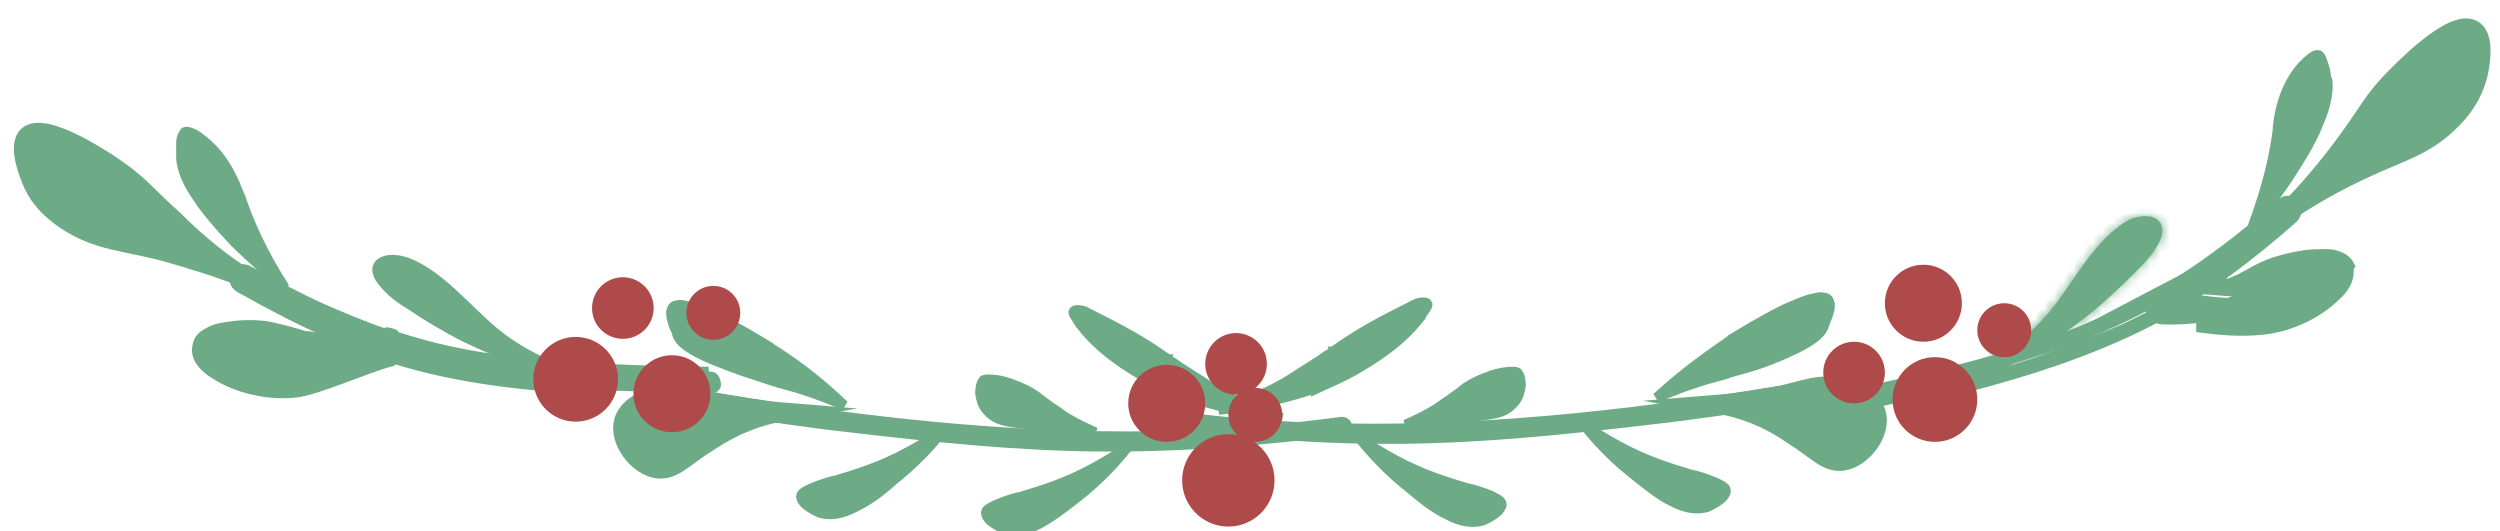 <?xml version="1.0" encoding="utf-8"?>
<!-- Generator: Adobe Illustrator 24.3.0, SVG Export Plug-In . SVG Version: 6.00 Build 0)  -->
<svg version="1.0" id="Layer_1" xmlns="http://www.w3.org/2000/svg" xmlns:xlink="http://www.w3.org/1999/xlink" x="0px" y="0px"
	 viewBox="0 0 259.7 55.2" enable-background="new 0 0 259.7 55.2" xml:space="preserve">
<path fill="none" stroke="#6CAB85" d="M64.4,39.8l-2.7,0.4"/>
<path fill="none" stroke="#6CAB85" d="M31.2,37.4L31.2,37.4 M40,34.5c0.4,0.1,0.7,0.2,1.1,0.3C40.8,34.6,40.4,34.5,40,34.5z"/>
<path fill="#6CAB85" stroke="#6CAB85" d="M33.6,34.7c0-0.1-0.1-0.2-0.1-0.4c0.1,0,0.2,0.1,0.3,0.1l0,0.5c0,0,0,0,0,0c0,0,0,0-0.1,0
	C33.7,34.8,33.7,34.8,33.6,34.7z"/>
<path fill="#6CAB85" stroke="#6CAB85" d="M73.8,39.1h-0.2c-1.1,0-2.1,0-3.2-0.1l3.2-0.4c-6.9-0.1-13.9-0.3-20.7-1.1
	c-4.1-0.5-8-1.3-11.9-2.6c-0.4-0.1-0.7-0.2-1.1-0.3c0,0,0,0,0,0c-2.1-0.7-4.2-1.6-6.3-2.5c-2.7-1.2-5.2-2.6-7.8-4
	c-1.2-0.7-2.1,1.1-0.9,1.8c3.4,1.9,6.8,3.7,10.4,5.2h-0.5c-0.2,0-0.4,0-0.5,0h0c-0.1,0-0.1,0-0.2,0c0,0,0,0,0,0c0,0,0,0-0.1,0h-0.1
	c0,0-0.1,0-0.1,0c-0.1,0-0.2,0-0.3,0c0,0-0.1,0-0.2,0c0,0,0,0-0.1,0c-0.3,0-0.5-0.1-0.7-0.1c-0.3-0.1-0.5-0.1-0.8-0.1l0,0
	c-0.3-0.1-0.7-0.2-1-0.3c-1-0.3-1.9-0.5-2.8-0.7c-1.3-0.2-2.7-0.2-4,0h0c-0.8,0.1-1.5,0.2-2.2,0.6c-0.6,0.3-1.1,0.7-1.2,1.4
	c-0.3,1.2,0.6,2.2,1.7,2.9v0c2.4,1.6,5.7,2.3,8.5,2c2.1-0.2,7.5-2.6,9.8-3.2c0.2,0,0.3-0.1,0.5-0.3c6.7,2.1,13.7,2.8,20.7,3.2l0-0.5
	c0.9,0,1.8,0.1,2.7,0.1c3.2,0.1,6.3,0.2,9.5,0.2h0c0.2,0,0.3-0.1,0.4-0.1c0.1-0.1,0.1-0.2,0.1-0.3C74.3,39.3,74.1,39.1,73.8,39.1z
	 M31,36.5L31,36.5C31,36.5,31,36.5,31,36.5L31,36.5C31,36.5,31,36.5,31,36.5C31.1,36.5,31.1,36.5,31,36.5
	C31.1,36.5,31.1,36.5,31,36.5z"/>
<path fill="#6CAB85" stroke="#6CAB85" d="M20.5,20.5c-1-1.4-1.6-2.8-1.7-4c0-0.1,0-0.2,0-0.3c0-0.4,0-0.9,0-1.4
	c0-0.3,0.1-0.6,0.2-0.8c0.1-0.2,0.2-0.3,0.2-0.3c0,0,0.2-0.1,0.4,0c0.3,0.1,0.7,0.2,1.4,0.8h0c2.5,1.9,3.5,4.8,3.9,5.8
	c0,0.1,0,0.1,0.1,0.2c0.8,2.4,2.1,5.5,4.6,9.4c-1.6-1.4-3.5-3-5.3-4.8C22.7,23.4,21.4,21.9,20.5,20.5z"/>
<path fill="#6CAB85" stroke="#6CAB85" d="M39.5,28L39.5,28L39.5,28c0-0.1,0-0.1,0.1-0.1c0.1-0.1,0.2-0.1,0.5-0.2l0,0l0,0
	c0.8-0.3,2.1-0.2,4.8,1.9l0,0c2,1.5,3.2,2.8,4,3.7c0.1,0.1,0.1,0.1,0.2,0.2v0l0,0c1.8,1.9,3.8,3.2,5.6,4.1c-0.5-0.2-1-0.4-1.6-0.6
	c-3.6-1.4-7.2-3.3-9.9-5.1c-1.3-0.9-2.4-1.8-3-2.5c-0.3-0.4-0.6-0.7-0.7-0.9C39.5,28.2,39.5,28,39.5,28z"/>
<path fill="#6CAB85" d="M59,38.7c0.2-0.2,0-0.1-0.3-0.2c-0.3,0-0.6-0.1-0.9-0.1c-0.8-0.2-1.7-0.5-2.5-0.7c-2.1-0.7-4.1-1.5-6.1-2.5
	c-3-1.4-6.3-3.2-8.7-5.6c-0.3-0.3-0.7-0.7-0.9-1.1c-0.4-0.6-0.2-0.8,0.5-1c1.2-0.3,2.4,0.4,3.4,1c3.1,2,5.2,4.9,8.2,7.1
	c1.5,1.1,3.1,2,4.8,2.6c0.6,0.2,1.2,0.5,1.8,0.7c0.2,0.1,0.3,0.2,0.6,0.2c0.4,0,0.1,0.3,0.1-0.2c0,0.6,1,0.6,1,0
	c0.1-0.7-1.4-1-1.8-1.1c-1.7-0.6-3.3-1.4-4.8-2.4c-3.7-2.4-6.2-6.3-10.2-8.3c-1.1-0.5-2.4-0.9-3.6-0.4c-1.1,0.5-1.1,1.5-0.6,2.4
	c0.8,1.2,2,2.2,3.2,2.9c1.9,1.3,3.8,2.4,5.7,3.4c2.5,1.2,5.1,2.3,7.7,3.2c1,0.3,1.9,0.6,2.9,0.8c0.4,0,1,0.2,1.4-0.2
	C60.2,38.9,59.5,38.2,59,38.7z"/>
<path fill="#6CAB85" stroke="#6CAB85" stroke-width="2" stroke-miterlimit="10" d="M25.5,28.9c-3.5-1.4-6.5-2.2-8.5-2.8
	c-4.4-1.1-6.7-1.1-9.8-3c-2.5-1.6-3.4-3.1-3.9-4.3c-0.1-0.3-1.6-3.6-0.4-4.7c1.8-1.6,8.4,2.9,9.1,3.4c2.5,1.7,3.3,2.9,6.1,5.4
	C20.7,25.5,23.3,27.5,25.5,28.9z"/>
<path fill="#6CAB85" stroke="#6CAB85" d="M230.2,26.6c2.4-1.7,4.6-3.6,6.8-5.5c1-0.9,2.2,0.7,1.2,1.6c-4.3,3.8-8.9,7.3-13.9,10.1
	 M230.2,26.6l0.3,0.4c0,0,0,0,0,0 M230.2,26.6l0.3,0.4c0,0,0,0,0,0 M230.2,26.6c-5.5,4.1-11.4,7-17.9,9.2
	c-6.5,2.2-13.3,3.7-20.1,5.2l12.1-0.8 M230.5,27c2.4-1.7,4.6-3.6,6.8-5.5l0,0l0,0c0.1-0.1,0.3-0.1,0.4-0.1c0.1,0,0.2,0.1,0.3,0.2
	c0.2,0.2,0.2,0.5-0.1,0.7l0,0c-4.3,3.8-8.8,7.2-13.8,10 M230.5,27c-5.6,4.1-11.5,7.1-18,9.2c-6.6,2.2-13.4,3.7-20.1,5.2l-0.2,0
	c-0.3,0.1-0.4,0.4-0.4,0.7c0,0.1,0.1,0.2,0.2,0.3c0.1,0,0.2,0.1,0.4,0l0,0l0,0c3.9-0.9,7.9-1.8,11.9-2.8 M224.1,32.4
	C224.1,32.4,224.1,32.4,224.1,32.4l0.2,0.4 M224.1,32.4C224.1,32.4,224.1,32.4,224.1,32.4l0.2,0.4 M224.1,32.4
	c-6.2,3.4-13,5.5-19.8,7.4 M224.4,32.8c-6.3,3.4-13.1,5.6-19.9,7.4 M204.4,40.2l-0.1-0.5c0,0,0,0,0,0 M204.4,40.2l-0.1-0.5
	c0,0,0,0,0,0"/>
<path fill="#6CAB85" stroke="#6CAB85" d="M233.7,30.5c-1.2,0.6-2.8,1.3-4.9,1.6c0.4,0.1,0.9,0.1,1.4,0.1v0l0,0
	c2.4,0.2,4.5,0.4,6.9-0.4v0l0,0c1.5-0.5,2.9-1.3,3.9-2c0.5-0.4,0.9-0.8,1.1-1.1c0.1-0.2,0.2-0.3,0.2-0.4c0,0,0,0,0,0
	c0,0-0.1,0-0.2-0.1c-0.2-0.1-0.5-0.1-0.9-0.1c-0.6,0-1.1,0.1-1.5,0.1c-0.1,0-0.2,0-0.2,0c-2.3,0.3-3.8,1.2-5,1.9
	C234.1,30.3,233.9,30.4,233.7,30.5L233.7,30.5L233.7,30.5z"/>
<path fill="none" stroke="#6CAB85" d="M240.2,29c0,0-0.1,0.1-0.1,0.1c0,0,0,0,0,0c0,0-0.1,0.1-0.2,0.1c0.1,0,0.3,0,0.4,0
	C240.2,29.2,240.2,29.1,240.2,29z M240.9,30l0,0.1C240.9,30.1,240.9,30.1,240.9,30C240.9,30,241,30,240.9,30
	C240.9,30,240.9,30,240.9,30z M238.5,29.2c0,0.1,0,0.2,0,0.3c0.1,0,0.2,0,0.3-0.1L238.5,29.2z M230.8,28.9c-0.1,0-0.2,0.1-0.3,0.1
	l0.1,0.5c0,0,0,0,0,0c0,0,0,0,0.1,0c0,0,0.1-0.1,0.1-0.2C230.8,29.2,230.9,29.1,230.8,28.9z M233.7,31.5L233.7,31.5 M226.6,30.2
	C226.6,30.2,226.6,30.2,226.6,30.2c0,0-0.1,0-0.1,0h0c0,0.1,0,0.2,0,0.3c0,0,0,0,0,0.1L226.6,30.2l0.1,0.5c0,0,0,0,0,0
	c0,0,0.1,0,0.1,0l0.1-0.5v0l0-0.1C226.8,30.2,226.7,30.2,226.6,30.2z"/>
<path fill="#6CAB85" stroke="#6CAB85" d="M238.9,29.4C238.9,29.4,238.9,29.4,238.9,29.4l-0.2-0.4c0,0,0,0,0,0c0,0,0,0,0,0
	L238.9,29.4L238.9,29.4C238.9,29.4,238.9,29.4,238.9,29.4z"/>
<path fill="#6CAB85" stroke="#6CAB85" d="M244,28.3c0,0.8-0.5,1.7-1.3,2.4c-2,2-5.1,3.4-8,3.6c-2.1,0.2-4.3,0-6.5-0.3
	c1.9-0.2,3.7-0.7,5.4-1.4c0.5-0.2,1-0.5,1.5-0.7h0c0.5-0.3,0.9-0.5,1.4-0.7h0l0,0c1.1-0.5,2-0.7,3.2-0.9c0.2,0,0.5,0,0.6,0
	c0,0,0,0,0,0h0.1c0,0,0,0,0,0c0,0,0,0,0,0c0,0,0.1,0,0.1,0c0,0,0.1,0,0.1,0c0,0,0,0,0,0c0,0,0.1,0,0.2,0c0.1,0,0.2,0,0.3,0h0
	c0,0,0.1,0,0.1,0c0,0,0.1,0,0.2,0c0,0,0.2,0,0.4-0.2c0.1-0.1,0.1-0.3,0.1-0.4v-0.1c0-0.1,0-0.1-0.1-0.2c0-0.1-0.1-0.1-0.1-0.1
	c0,0-0.1,0-0.1,0c0,0-0.1,0-0.1,0c0,0-0.1,0-0.1,0c0,0,0,0,0,0c-0.3-0.2-0.5-0.5-0.5-0.9c0-0.1,0-0.2,0-0.3v0h0v0h0v0h0v0h0v0h0v0h0
	v0l0,0c0-0.1,0-0.2-0.1-0.3c-0.1-0.1-0.1-0.1-0.2-0.1c-0.1,0-0.1,0-0.2,0c-0.1,0-0.1,0-0.2,0l-0.1-0.1h0v0h0v0h0v0h0v0h0v0l0,0v0h0
	v0h0v0h0v0h0v0h0v0h0v0l0,0v0h0c-0.2,0.1-0.3,0.3-0.3,0.4v0c-0.1,0.1-0.2,0.2-0.4,0.4l0,0l0,0c-0.2,0.2-0.5,0.4-0.7,0.5v0
	c0,0,0,0,0,0c0,0,0,0-0.1,0.1l0,0c-0.1,0-0.2,0.1-0.2,0.1l0,0c-0.1,0.1-0.2,0.1-0.2,0.1c-0.6,0.3-1.2,0.5-1.7,0.7h0l0,0
	c-0.3,0.1-0.9,0.3-1.6,0.4c-0.3,0-0.7,0-1.1,0.1v0h0c-0.1,0-0.2,0-0.3,0h-0.2l0,0h0c-1.3-0.1-2.7-0.2-4-0.3h0
	c-0.3,0-0.6-0.1-0.8-0.1c0.4-0.1,0.9-0.2,1.4-0.2c0.2,0,0.3-0.1,0.5-0.1h0c0.1,0,0.1,0,0.2,0c0,0,0,0,0,0h0c0,0,0,0,0,0
	c0.1,0,0.1,0,0.1,0c0,0,0.1,0,0.1,0c0.1,0,0.2-0.1,0.3-0.1c0,0,0.1,0,0.2-0.1c0,0,0,0,0.1,0c0.2-0.1,0.5-0.2,0.7-0.3
	c0.2-0.1,0.5-0.2,0.7-0.3l0,0l0,0c0.3-0.2,0.6-0.3,0.9-0.5c0.9-0.5,1.7-0.9,2.6-1.2c1.3-0.4,2.6-0.7,4-0.8c0.8,0,1.6-0.1,2.3,0.1
	c0.7,0.2,1.2,0.5,1.5,1.1C244,27.7,244,28,244,28.3z"/>
<path fill="#6CAB85" stroke="#6CAB85" d="M233.3,31.7c-2.8,1.2-5.7,1.6-8.7,1.5c-0.3,0-0.7-0.2-1-0.6c-0.2-0.3-0.4-0.6-0.4-0.9
	c0,0,0-0.1,0-0.1v0c0-0.2,0.1-0.4,0.1-0.5c0.5-0.6,1.2-0.8,2-0.6l0.7,0.2l0.1,0l0,0c0,0,0,0,0,0h0c0,0,0.1,0,0.1,0c0,0,0.1,0,0.1,0
	h0c0,0,0.1,0,0.2,0c0,0,0,0,0,0v0c0.2,0,0.5,0.1,0.8,0.2c0.1,0,0.2,0,0.3,0.1c0.4,0.1,0.8,0.1,1.2,0.2c1.4,0.2,2.8,0.3,4.1,0.3
	c0.1,0,0.2,0,0.3,0c0,0,0,0,0,0c0.1,0,0.2,0,0.2,0l0,0C233.6,31.5,233.5,31.6,233.3,31.7L233.3,31.7z"/>
<path fill="#6CAB85" stroke="#6CAB85" d="M233.5,31L233.5,31c0-0.2,0.1-0.2,0.1-0.3c0-0.1,0.1-0.1,0.1-0.1c0,0,0,0,0.1,0l0,0.5
	l0-0.3l0,0.3l0,0.5c0,0,0,0,0,0c0,0,0,0,0,0s0,0-0.1,0c0,0,0,0,0,0C233.6,31.3,233.5,31.2,233.5,31z"/>
<path fill="#6CAB85" stroke="#6CAB85" d="M239.2,6.8L239.2,6.8L239.2,6.8c-2.1,2.3-2.5,5.4-2.6,6.4c0,0.1,0,0.1,0,0.2
	c-0.3,2.5-1,5.8-2.6,10.1c1.3-1.7,2.9-3.7,4.2-5.8c1.1-1.7,2.1-3.4,2.7-5c0.7-1.6,1-3.1,0.9-4.2c0-0.1,0-0.2-0.1-0.3
	c-0.1-0.4-0.1-0.9-0.3-1.4c-0.1-0.3-0.2-0.6-0.3-0.8c-0.1-0.2-0.2-0.3-0.3-0.3c-0.1,0-0.2,0-0.4,0.1C240.2,5.9,239.8,6.2,239.2,6.8z
	"/>
<path fill="#6CAB85" stroke="#6CAB85" d="M223.7,23.9L223.7,23.9L223.7,23.9c0-0.1,0-0.1-0.1-0.1c-0.1,0-0.2-0.1-0.5-0.1l0,0l0,0
	c-0.8-0.2-2.1,0.2-4.4,2.8v0c-1.7,1.9-2.6,3.4-3.2,4.4c0,0.1-0.1,0.1-0.1,0.2l0,0l0,0c-1.4,2.2-3.1,3.9-4.7,5.2
	c0.5-0.3,0.9-0.6,1.4-0.9c3.3-2.1,6.4-4.7,8.7-7c1.1-1.1,2-2.2,2.5-3c0.3-0.4,0.4-0.8,0.5-1C223.8,24,223.7,23.9,223.7,23.9z"/>
<path fill="#6CAB85" d="M206.7,38.3c-0.2-0.1,0-0.1,0.2-0.2c0.3-0.1,0.5-0.2,0.8-0.3c0.7-0.4,1.5-0.8,2.3-1.1
	c1.9-1.1,3.8-2.3,5.5-3.7c2.7-2,5.5-4.3,7.4-7.2c0.3-0.4,0.6-0.8,0.7-1.3c0.2-0.6,0.1-0.8-0.7-0.9c-1.2-0.1-2.3,0.9-3.1,1.6
	c-2.7,2.5-4.2,5.9-6.6,8.6c-1.3,1.4-2.7,2.5-4.2,3.5c-0.5,0.3-1.1,0.7-1.6,1c-0.2,0.1-0.3,0.3-0.5,0.3c-0.4,0.1,0,0.3-0.1-0.2
	c0.2,0.6-0.8,0.8-1,0.2c-0.2-0.7,1.2-1.2,1.5-1.5c1.6-1,3-2,4.3-3.3c3.2-3.1,4.8-7.4,8.4-10.2c1-0.8,2.1-1.3,3.4-1.1
	c1.2,0.3,1.4,1.2,1.1,2.2c-0.5,1.3-1.6,2.5-2.6,3.5c-1.6,1.6-3.2,3.1-4.9,4.5c-2.2,1.7-4.5,3.3-6.9,4.6c-0.9,0.4-1.8,1-2.7,1.3
	c-0.4,0.1-1,0.4-1.4,0.1C205.6,38.7,206.2,37.9,206.7,38.3z"/>
<defs>
	<filter id="Adobe_OpacityMaskFilter" filterUnits="userSpaceOnUse" x="204.9" y="21.6" width="20.8" height="18.5">
		<feColorMatrix  type="matrix" values="1 0 0 0 0  0 1 0 0 0  0 0 1 0 0  0 0 0 1 0"/>
	</filter>
</defs>
<mask maskUnits="userSpaceOnUse" x="204.9" y="21.6" width="20.8" height="18.5" id="path-14-inside-2_1_">
	<path fill="#FFFFFF" filter="url(#Adobe_OpacityMaskFilter)" d="M206.7,38.3c-0.2-0.1,0-0.1,0.2-0.2c0.3-0.1,0.5-0.2,0.8-0.3
		c0.7-0.4,1.5-0.8,2.3-1.1c1.9-1.1,3.8-2.3,5.5-3.7c2.7-2,5.5-4.3,7.4-7.2c0.3-0.4,0.6-0.8,0.7-1.3c0.2-0.6,0.1-0.8-0.7-0.9
		c-1.2-0.1-2.3,0.9-3.1,1.6c-2.7,2.5-4.2,5.9-6.6,8.6c-1.3,1.4-2.7,2.5-4.2,3.5c-0.5,0.3-1.1,0.7-1.6,1c-0.2,0.1-0.3,0.3-0.5,0.3
		c-0.4,0.1,0,0.3-0.1-0.2c0.2,0.6-0.8,0.8-1,0.2c-0.2-0.7,1.2-1.2,1.5-1.5c1.6-1,3-2,4.3-3.3c3.2-3.1,4.8-7.4,8.4-10.2
		c1-0.8,2.1-1.3,3.4-1.1c1.2,0.3,1.4,1.2,1.1,2.2c-0.5,1.3-1.6,2.5-2.6,3.5c-1.6,1.6-3.2,3.1-4.9,4.5c-2.2,1.7-4.5,3.3-6.9,4.6
		c-0.9,0.4-1.8,1-2.7,1.3c-0.4,0.1-1,0.4-1.4,0.1C205.6,38.7,206.2,37.9,206.7,38.3z"/>
</mask>
<path mask="url(#path-14-inside-2_1_)" fill="#6CAB85" d="M207.7,37.8l0.4,0.9l0,0l0,0L207.7,37.8z M210,36.6l0.5,0.9l0,0l0,0
	L210,36.6z M215.5,33l-0.6-0.8l0,0l0,0L215.5,33z M223,25.8l-0.8-0.6l0,0l0,0L223,25.8z M223.7,24.5l-1-0.3l0,0l0,0L223.7,24.5z
	 M223,23.6l-0.1,1l0,0L223,23.6z M219.9,25.2l-0.7-0.7l0,0L219.9,25.2z M213.3,33.8l-0.7-0.7l0,0L213.3,33.8z M209.1,37.4l0.6,0.8
	l0,0l0,0L209.1,37.4z M207.5,38.4l0.5,0.9l0,0l0,0L207.5,38.4z M207,38.7l-0.3-1l0.1,0l0.1,0L207,38.7z M206.9,38.5l-1,0.2l2-0.4
	L206.9,38.5z M205.9,38.7l0.9-0.3l0,0l0,0L205.9,38.7z M207.4,37.2l-0.5-0.8l0,0l0,0L207.4,37.2z M211.7,34l-0.7-0.7l0,0L211.7,34z
	 M220.1,23.8l-0.6-0.8l0,0l0,0L220.1,23.8z M223.5,22.7l0.2-1l0,0l0,0L223.5,22.7z M224.6,24.9l1,0.3l0,0l0,0L224.6,24.9z M222,28.4
	l-0.7-0.7l0,0l0,0L222,28.4z M217.1,32.9l-0.6-0.8l0,0L217.1,32.9z M210.2,37.5l0.5,0.9l0,0l0,0L210.2,37.5z M207.5,38.8l0.3,0.9
	l0,0l0,0L207.5,38.8z M206.1,39l0.5-0.9l0.1,0l0.1,0L206.1,39z M206.1,39.1c0,0-0.1-0.1-0.2-0.1c0,0-0.2-0.2-0.3-0.4
	c0-0.1-0.1-0.3-0.1-0.5c0-0.2,0.1-0.4,0.2-0.5c0.2-0.2,0.4-0.3,0.4-0.3c0.1,0,0.1-0.1,0.2-0.1c0,0,0.1,0,0.1,0c0,0,0.1,0,0.1,0
	l0.7,1.9c-0.1,0-0.2,0.1-0.3,0.1c-0.1,0,0,0,0,0c0,0,0.2-0.1,0.4-0.3c0.1-0.1,0.2-0.3,0.2-0.5c0-0.2,0-0.4,0-0.5
	c-0.1-0.2-0.2-0.3-0.2-0.3c0,0-0.1-0.1-0.1,0L206.1,39.1z M206.6,37.1c0.1-0.1,0.3-0.1,0.4-0.2c0.1-0.1,0.3-0.1,0.4-0.2l0.7,1.9
	c-0.1,0.1-0.3,0.1-0.4,0.2c-0.1,0.1-0.3,0.1-0.4,0.2L206.6,37.1z M207.3,36.9c0.4-0.2,0.7-0.4,1.1-0.6c0.4-0.2,0.8-0.4,1.2-0.6
	l0.9,1.8c-0.4,0.2-0.7,0.4-1.1,0.6c-0.4,0.2-0.8,0.4-1.2,0.6L207.3,36.9z M209.5,35.7c1.9-1.1,3.7-2.2,5.4-3.6l1.2,1.6
	c-1.8,1.4-3.7,2.6-5.7,3.7L209.5,35.7z M215,32.2c2.7-2,5.4-4.3,7.2-7l1.7,1.1c-2,3-5,5.4-7.7,7.5L215,32.2z M222.2,25.2
	c0.3-0.4,0.5-0.7,0.6-1l1.9,0.6c-0.2,0.7-0.6,1.2-0.8,1.6L222.2,25.2z M222.8,24.1C222.8,24,222.8,24,222.8,24.1c0,0,0,0.1,0.2,0.3
	c0.1,0.1,0.1,0.1,0.2,0.2c0,0,0.1,0,0.1,0c0,0,0,0-0.1,0c0,0-0.1,0-0.2,0l0.1-2c0.2,0,0.5,0,0.7,0.1c0.2,0.1,0.5,0.2,0.8,0.5
	c0.2,0.3,0.3,0.7,0.3,0.9c0,0.3-0.1,0.5-0.2,0.7L222.8,24.1z M223,24.6c-0.3,0-0.7,0.1-1.1,0.3c-0.4,0.3-0.8,0.6-1.3,1l-1.4-1.5
	c0.4-0.4,1-0.9,1.6-1.3c0.6-0.4,1.4-0.7,2.3-0.6L223,24.6z M220.6,26c-1.2,1.2-2.2,2.6-3.3,4.1c-1,1.5-2,3-3.3,4.5l-1.5-1.4
	c1.2-1.3,2.1-2.7,3.2-4.2c1-1.5,2.1-3,3.5-4.4L220.6,26z M214,34.5c-1.3,1.4-2.8,2.6-4.3,3.7l-1.1-1.7c1.4-1,2.8-2.1,4-3.4L214,34.5
	z M209.6,38.2c-0.2,0.2-0.5,0.3-0.8,0.5c-0.3,0.2-0.6,0.4-0.8,0.5l-1-1.7c0.2-0.2,0.5-0.3,0.8-0.5c0.3-0.2,0.6-0.4,0.8-0.5
	L209.6,38.2z M208,39.3C208,39.2,208,39.2,208,39.3C208,39.2,208,39.3,208,39.3C208,39.3,207.9,39.3,208,39.3
	c-0.2,0.2-0.5,0.4-0.8,0.4l-0.3-2c-0.1,0-0.2,0.1-0.2,0.1c0,0,0,0,0,0c0,0,0,0,0.1-0.1c0.1,0,0.1-0.1,0.3-0.2L208,39.3z M207.3,39.6
	C207.3,39.6,207.3,39.6,207.3,39.6c0.1-0.1,0.2-0.1,0.3-0.3c0.1-0.1,0.3-0.4,0.2-0.8c-0.1-0.2-0.2-0.4-0.4-0.6
	c-0.2-0.1-0.4-0.2-0.5-0.2c-0.3,0-0.5,0.1-0.7,0.2c-0.1,0.1-0.2,0.2-0.2,0.3c0,0.1,0,0.2-0.1,0.2c0,0.1,0,0.1,0,0.1l2-0.3
	c0,0.2,0,0.5-0.1,0.8c-0.1,0.1-0.2,0.3-0.3,0.4c-0.1,0.1-0.4,0.3-0.7,0.3c-0.2,0-0.4-0.1-0.6-0.2c-0.2-0.1-0.3-0.4-0.4-0.6
	c-0.1-0.4,0.1-0.8,0.2-0.9c0.2-0.3,0.5-0.4,0.7-0.4L207.3,39.6z M207.9,38.3c0.1,0.4,0,0.9-0.3,1.3c-0.3,0.3-0.6,0.5-0.9,0.5
	c-0.6,0.1-1.5-0.1-1.8-1.1l1.9-0.5c0-0.1-0.1-0.3-0.3-0.3c-0.1-0.1-0.2-0.1-0.3,0c-0.1,0-0.2,0-0.3,0.2c-0.1,0.2-0.2,0.4-0.1,0.5
	L207.9,38.3z M205,39c-0.2-0.6,0-1.1,0.2-1.4c0.2-0.3,0.5-0.5,0.7-0.7c0.2-0.2,0.5-0.3,0.7-0.4c0.2-0.1,0.3-0.2,0.4-0.2l1.1,1.7
	c-0.1,0.1-0.4,0.2-0.5,0.3c-0.2,0.1-0.3,0.2-0.5,0.3c-0.1,0-0.1,0.1-0.2,0.1c0,0-0.1,0.1-0.1,0.1c0,0,0.1-0.2,0-0.4L205,39z
	 M206.9,36.4c1.5-0.9,2.9-1.9,4.1-3.1l1.4,1.4c-1.3,1.3-2.8,2.4-4.4,3.4L206.9,36.4z M211,33.3c1.5-1.5,2.6-3.2,3.9-5.1
	c1.3-1.8,2.6-3.7,4.5-5.2l1.2,1.6c-1.6,1.3-2.9,3-4.1,4.8c-1.2,1.8-2.5,3.7-4.2,5.3L211,33.3z M219.5,23c1.1-0.8,2.5-1.6,4.2-1.3
	l-0.4,2c-0.9-0.2-1.7,0.2-2.7,0.9L219.5,23z M223.7,21.7c0.9,0.2,1.5,0.7,1.8,1.4c0.3,0.7,0.2,1.5,0,2.1l-1.9-0.6
	c0.1-0.4,0.1-0.6,0.1-0.7c0,0,0-0.1-0.1-0.1c0,0-0.1-0.1-0.3-0.1L223.7,21.7z M225.5,25.3c-0.6,1.5-1.8,2.8-2.8,3.8l-1.4-1.4
	c1-1,1.9-2.1,2.3-3.2L225.5,25.3z M222.7,29.1c-1.6,1.7-3.3,3.2-5,4.6l-1.2-1.6c1.7-1.3,3.3-2.8,4.8-4.4L222.7,29.1z M217.7,33.7
	c-2.2,1.7-4.6,3.4-7,4.7l-1-1.7c2.4-1.3,4.6-2.9,6.8-4.6L217.7,33.7z M210.6,38.4c-0.4,0.2-0.8,0.4-1.3,0.7c-0.5,0.2-1,0.5-1.5,0.7
	l-0.7-1.9c0.4-0.1,0.8-0.3,1.2-0.6c0.4-0.2,0.9-0.5,1.4-0.7L210.6,38.4z M207.8,39.8c-0.1,0-0.5,0.2-0.8,0.2
	c-0.3,0.1-0.9,0.1-1.5-0.3l1.2-1.6c-0.1-0.1-0.2,0-0.1-0.1c0.1,0,0.1,0,0.2-0.1c0,0,0.1,0,0.2-0.1c0.1,0,0.1,0,0.2-0.1L207.8,39.8z
	 M205.7,39.9c-0.4-0.2-0.7-0.6-0.7-1.1c0-0.4,0.1-0.8,0.3-1c0.2-0.3,0.5-0.5,0.9-0.6c0.4-0.1,0.8,0,1.2,0.2l-1.2,1.6
	c0.1,0.1,0.2,0.1,0.4,0.1c0.1,0,0.2-0.1,0.3-0.2c0.1-0.1,0.1-0.2,0.1-0.4c0-0.3-0.2-0.4-0.3-0.5L205.7,39.9z"/>
<path fill="#6CAB85" stroke="#6CAB85" stroke-width="2" stroke-miterlimit="10" d="M237.6,22c3.1-2.1,5.9-3.5,7.8-4.4
	c4.1-1.9,6.4-2.4,9-4.9c2.1-2,2.7-3.8,3-4.9c0.1-0.4,0.9-3.9-0.5-4.7c-2.1-1.3-7.6,4.5-8.2,5.1c-2.1,2.1-2.7,3.5-4.9,6.5
	S239.5,20.1,237.6,22z"/>
<path fill="#6CAB85" stroke="#6CAB85" d="M183.9,37.4L183.9,37.4c-1.5,0.6-2.7,0.9-3.8,1.2c-0.2,0.1-0.4,0.1-0.6,0.2
	c-0.9,0.3-1.9,0.5-3.1,0.9c-1.6,0.5-3,1.1-4.3,1.6c2.9-2.7,5.7-4.6,7.7-6c0,0,0.1,0,0.1-0.1c1-0.6,3.1-1.9,5.3-3
	c1.1-0.5,2.2-1,3.1-1.2c0.5-0.1,0.8-0.2,1.1-0.1c0.3,0,0.4,0.1,0.5,0.2c0.1,0.1,0.1,0.2,0.2,0.5c0,0.2,0,0.5-0.1,0.8
	c-0.1,0.4-0.3,0.8-0.4,1.1c0,0.1-0.1,0.2-0.1,0.3C189.2,34.7,188.2,35.7,183.9,37.4z"/>
<path fill="#6CAB85" stroke="#6CAB85" d="M136.5,40.4L136.5,40.4c-2.4,0.8-5.8,1.7-9.9,2.2c3.1-0.9,5.4-2,7.1-3l0,0l0,0
	c1.6-1,2.8-1.8,3.6-2.3c0.4-0.3,0.7-0.5,0.9-0.6c0.1-0.1,0.2-0.1,0.2-0.2l0.1,0l0,0l0,0l0,0v0v0l-0.3-0.4l0.3,0.4l0,0
	c2.6-1.9,5.1-3.2,8.3-4.8l0,0l0,0c0.3-0.2,0.7-0.3,1-0.3c0.3,0,0.4,0,0.5,0.2c0,0,0,0,0,0.1c0,0.1-0.1,0.2-0.2,0.4
	c-0.2,0.3-0.4,0.5-0.5,0.8c0,0-0.1,0.1-0.1,0.1c-1.9,2.5-4.7,4.3-7,5.6c-1.1,0.6-2.2,1.1-2.9,1.4c-0.4,0.2-0.7,0.3-0.9,0.4
	C136.7,40.3,136.6,40.4,136.5,40.4L136.5,40.4L136.5,40.4z M148.3,31.6C148.3,31.6,148.3,31.6,148.3,31.6
	C148.3,31.6,148.3,31.6,148.3,31.6z"/>
<path fill="#6CAB85" stroke="#6CAB85" d="M120,43.9L120,43.9c-0.2,0-0.2-0.1-0.3-0.1c0-0.1-0.1-0.2,0-0.3c0.1-0.3,0.3-0.5,0.6-0.5
	l0,0l0,0c5.3,0.7,10.6,1.2,16,1.4l0,0c16.2,0.6,32.6-1.2,48.4-3.8c0.3,0,0.6,0.2,0.7,0.5c0,0.1,0,0.3,0,0.4c0,0.1-0.1,0.1-0.3,0.2
	c-4.5,0.7-9.1,1.4-13.6,1.9c-8.5,1-17,1.9-25.6,2C137.3,45.7,128.6,45,120,43.9z"/>
<path fill="#6CAB85" stroke="#6CAB85" d="M154.9,39L154.9,39L154.9,39c1.2-0.4,1.9-0.4,2.3-0.4c0.4,0,0.5,0.1,0.5,0.2c0,0,0,0,0,0
	c0.2,0.2,0.3,0.7,0.3,1.3c-0.1,0.6-0.3,1.3-0.7,1.7l0,0l0,0c-0.5,0.6-1.1,1-2.2,1.2c-1,0.2-2.2,0.3-3.8,0.5c-0.2,0-0.4,0-0.6,0.1
	c-1.8,0.2-3.4,0.3-4.7,0.5c0.9-0.4,1.8-0.8,2.8-1.4c0.6-0.3,1-0.7,1.5-1c0.1-0.1,0.2-0.1,0.3-0.2c0.4-0.3,0.7-0.5,1.1-0.8
	C152.5,40,153.5,39.5,154.9,39z"/>
<path fill="#6CAB85" stroke="#6CAB85" d="M146.4,50.7L146.4,50.7L146.4,50.7c-1.4-1.1-3.3-2.8-5.2-5.2c1,0.7,2.3,1.5,3.6,2.2
	c2.9,1.6,5.6,2.4,7.6,3c0.2,0,0.3,0.1,0.5,0.1c1,0.3,1.9,0.6,2.4,0.9c0.6,0.3,0.7,0.5,0.7,0.7l0,0v0c0,0.2-0.2,0.6-0.6,0.9
	c-0.4,0.3-0.9,0.6-1.4,0.8c-1.1,0.3-2.3,0.1-3.6-0.6C149.1,52.9,147.8,51.9,146.4,50.7z"/>
<path fill="#6CAB85" stroke="#6CAB85" d="M169.7,49.3L169.7,49.3L169.7,49.3c-1.4-1.1-3.3-2.8-5.2-5.2c1,0.7,2.3,1.5,3.6,2.2
	c2.9,1.6,5.6,2.4,7.6,3c0.2,0,0.3,0.1,0.5,0.1c1,0.3,1.8,0.6,2.4,0.9c0.6,0.3,0.7,0.5,0.7,0.7l0,0v0c0,0.2-0.2,0.6-0.6,0.9
	c-0.4,0.3-0.9,0.6-1.4,0.8c-1.1,0.3-2.3,0.1-3.6-0.6C172.4,51.5,171.1,50.4,169.7,49.3z"/>
<path fill="#6CAB85" stroke="#6CAB85" stroke-width="2" stroke-miterlimit="10" d="M178.6,42c2.5-0.2,4.4-0.6,5.8-0.8
	c3.2-0.7,4.3-1.3,6.2-1c0.6,0.1,3.6,0.6,4.3,2.7c0.6,2-1.4,4.7-3.5,5c-1.7,0.2-2.7-1.2-5.3-2.8C183.5,43.3,180.9,42.4,178.6,42z"/>
<path fill="#6CAB85" stroke="#6CAB85" d="M75.9,38.1L75.9,38.1c1.5,0.6,2.7,0.9,3.8,1.3c0.2,0.1,0.4,0.1,0.6,0.2
	c0.9,0.3,1.9,0.5,3.1,0.9c1.6,0.5,3,1.1,4.3,1.6c-2.9-2.8-5.6-4.7-7.7-6c0,0-0.1,0-0.1-0.1c-1-0.6-3.1-1.9-5.3-3
	c-1.1-0.5-2.2-1-3.1-1.2c-0.5-0.1-0.8-0.2-1.1-0.1c-0.3,0-0.4,0.1-0.5,0.2c-0.1,0.1-0.1,0.2-0.2,0.5c0,0.2,0,0.5,0.1,0.8
	c0.1,0.4,0.2,0.8,0.4,1.1c0,0.1,0.1,0.2,0.1,0.3C70.5,35.5,71.5,36.5,75.9,38.1z"/>
<path fill="#6CAB85" stroke="#6CAB85" d="M123.3,41.2L123.3,41.2c2.4,0.8,5.8,1.7,9.9,2.2c-3.1-0.9-5.4-2-7.1-3l0,0l0,0
	c-1.6-1-2.8-1.8-3.6-2.3c-0.4-0.3-0.7-0.5-0.9-0.6c-0.1-0.1-0.2-0.1-0.2-0.2l-0.1,0l0,0l0,0l0,0l0,0v0l0.3-0.4l-0.3,0.4l0,0
	c-2.6-1.9-5.1-3.2-8.3-4.8l0,0l0,0c-0.3-0.2-0.7-0.3-1-0.3c-0.3,0-0.4,0-0.5,0.2c0,0,0,0,0,0.1c0,0.1,0.1,0.2,0.2,0.4
	c0.2,0.3,0.3,0.5,0.5,0.8c0,0,0.1,0.1,0.1,0.1c1.9,2.5,4.7,4.3,7,5.6c1.1,0.6,2.2,1.1,2.9,1.4c0.4,0.2,0.7,0.3,0.9,0.4
	C123.1,41.1,123.1,41.2,123.3,41.2L123.3,41.2L123.3,41.2z M111.4,32.4C111.4,32.4,111.4,32.4,111.4,32.4
	C111.4,32.4,111.4,32.4,111.4,32.4z"/>
<path fill="#6CAB85" stroke="#6CAB85" d="M139.7,44.7L139.7,44.7c0.2,0,0.2-0.1,0.3-0.1c0-0.1,0.1-0.2,0-0.3
	c-0.1-0.3-0.3-0.5-0.6-0.5l0,0l0,0c-5.3,0.7-10.6,1.2-16,1.4l0,0c-16.2,0.6-32.6-1.2-48.4-3.8c-0.3,0-0.6,0.2-0.7,0.5
	c0,0.1,0,0.3,0,0.4c0,0.1,0.1,0.1,0.3,0.2c4.5,0.7,9.1,1.4,13.6,1.9c8.5,1,17,1.9,25.6,2C122.4,46.5,131.1,45.8,139.7,44.7z"/>
<path fill="#6CAB85" stroke="#6CAB85" d="M104.9,39.8L104.9,39.8L104.9,39.8c-1.2-0.4-1.9-0.4-2.3-0.4c-0.4,0-0.5,0.1-0.5,0.2
	c0,0,0,0,0,0c-0.2,0.2-0.3,0.7-0.3,1.3c0.1,0.6,0.3,1.3,0.7,1.7v0l0,0c0.5,0.6,1.1,1,2.2,1.2c1,0.2,2.2,0.3,3.8,0.5
	c0.2,0,0.4,0,0.6,0.1c1.8,0.2,3.4,0.3,4.7,0.5c-0.9-0.4-1.8-0.8-2.8-1.4c-0.6-0.3-1-0.7-1.5-1c-0.1-0.1-0.2-0.1-0.3-0.2
	c-0.4-0.3-0.7-0.5-1.1-0.8C107.3,40.8,106.3,40.3,104.9,39.8z"/>
<path fill="#6CAB85" stroke="#6CAB85" d="M112,51.6L112,51.6L112,51.6c1.4-1.1,3.3-2.8,5.2-5.2c-1,0.7-2.3,1.5-3.6,2.2
	c-2.9,1.6-5.6,2.4-7.6,3c-0.2,0-0.3,0.1-0.5,0.1c-1,0.3-1.8,0.6-2.4,0.9c-0.6,0.3-0.7,0.5-0.7,0.7v0l0,0c0,0.2,0.2,0.6,0.6,0.9
	c0.4,0.3,0.9,0.6,1.4,0.8c1.1,0.3,2.3,0.1,3.6-0.6C109.3,53.7,110.6,52.7,112,51.6z"/>
<path fill="#6CAB85" stroke="#6CAB85" d="M92.8,49.9L92.8,49.9L92.8,49.9c1.4-1.1,3.3-2.8,5.2-5.2c-1,0.7-2.3,1.5-3.6,2.2
	c-2.9,1.6-5.6,2.4-7.6,3c-0.2,0-0.3,0.1-0.5,0.1c-1,0.3-1.8,0.6-2.4,0.9c-0.6,0.3-0.7,0.5-0.7,0.7l0,0l0,0c0,0.2,0.2,0.6,0.6,0.9
	c0.4,0.3,0.9,0.6,1.4,0.8c1.1,0.3,2.3,0.1,3.6-0.6C90.1,52.1,91.5,51.1,92.8,49.9z"/>
<path fill="#6CAB85" stroke="#6CAB85" stroke-width="2" stroke-miterlimit="10" d="M81.1,42.8c-2.5-0.2-4.4-0.6-5.8-0.8
	c-3.2-0.7-4.3-1.3-6.2-1c-0.6,0.1-3.6,0.6-4.3,2.7c-0.6,2,1.4,4.7,3.5,5c1.7,0.2,2.7-1.2,5.3-2.8C76.3,44.1,78.8,43.2,81.1,42.8z"/>
<circle fill="#AE4A4A" cx="201" cy="41.5" r="4.4"/>
<circle fill="#AE4A4A" cx="59.8" cy="39.4" r="4.4"/>
<circle fill="#AE4A4A" cx="192.6" cy="38.7" r="3.2"/>
<circle fill="#AE4A4A" cx="64.7" cy="32" r="3.2"/>
<circle fill="#AE4A4A" cx="128.4" cy="37.8" r="3.2"/>
<circle fill="#AE4A4A" cx="208.2" cy="34.3" r="2.8"/>
<circle fill="#AE4A4A" cx="130.4" cy="43.1" r="2.8"/>
<circle fill="#AE4A4A" cx="74.1" cy="32.5" r="2.8"/>
<circle fill="#AE4A4A" cx="199.8" cy="31.5" r="4"/>
<circle fill="#AE4A4A" cx="121.2" cy="41.9" r="4"/>
<circle fill="#AE4A4A" cx="127.6" cy="49.9" r="4.8"/>
<circle fill="#AE4A4A" cx="69.8" cy="40.9" r="4"/>
</svg>
